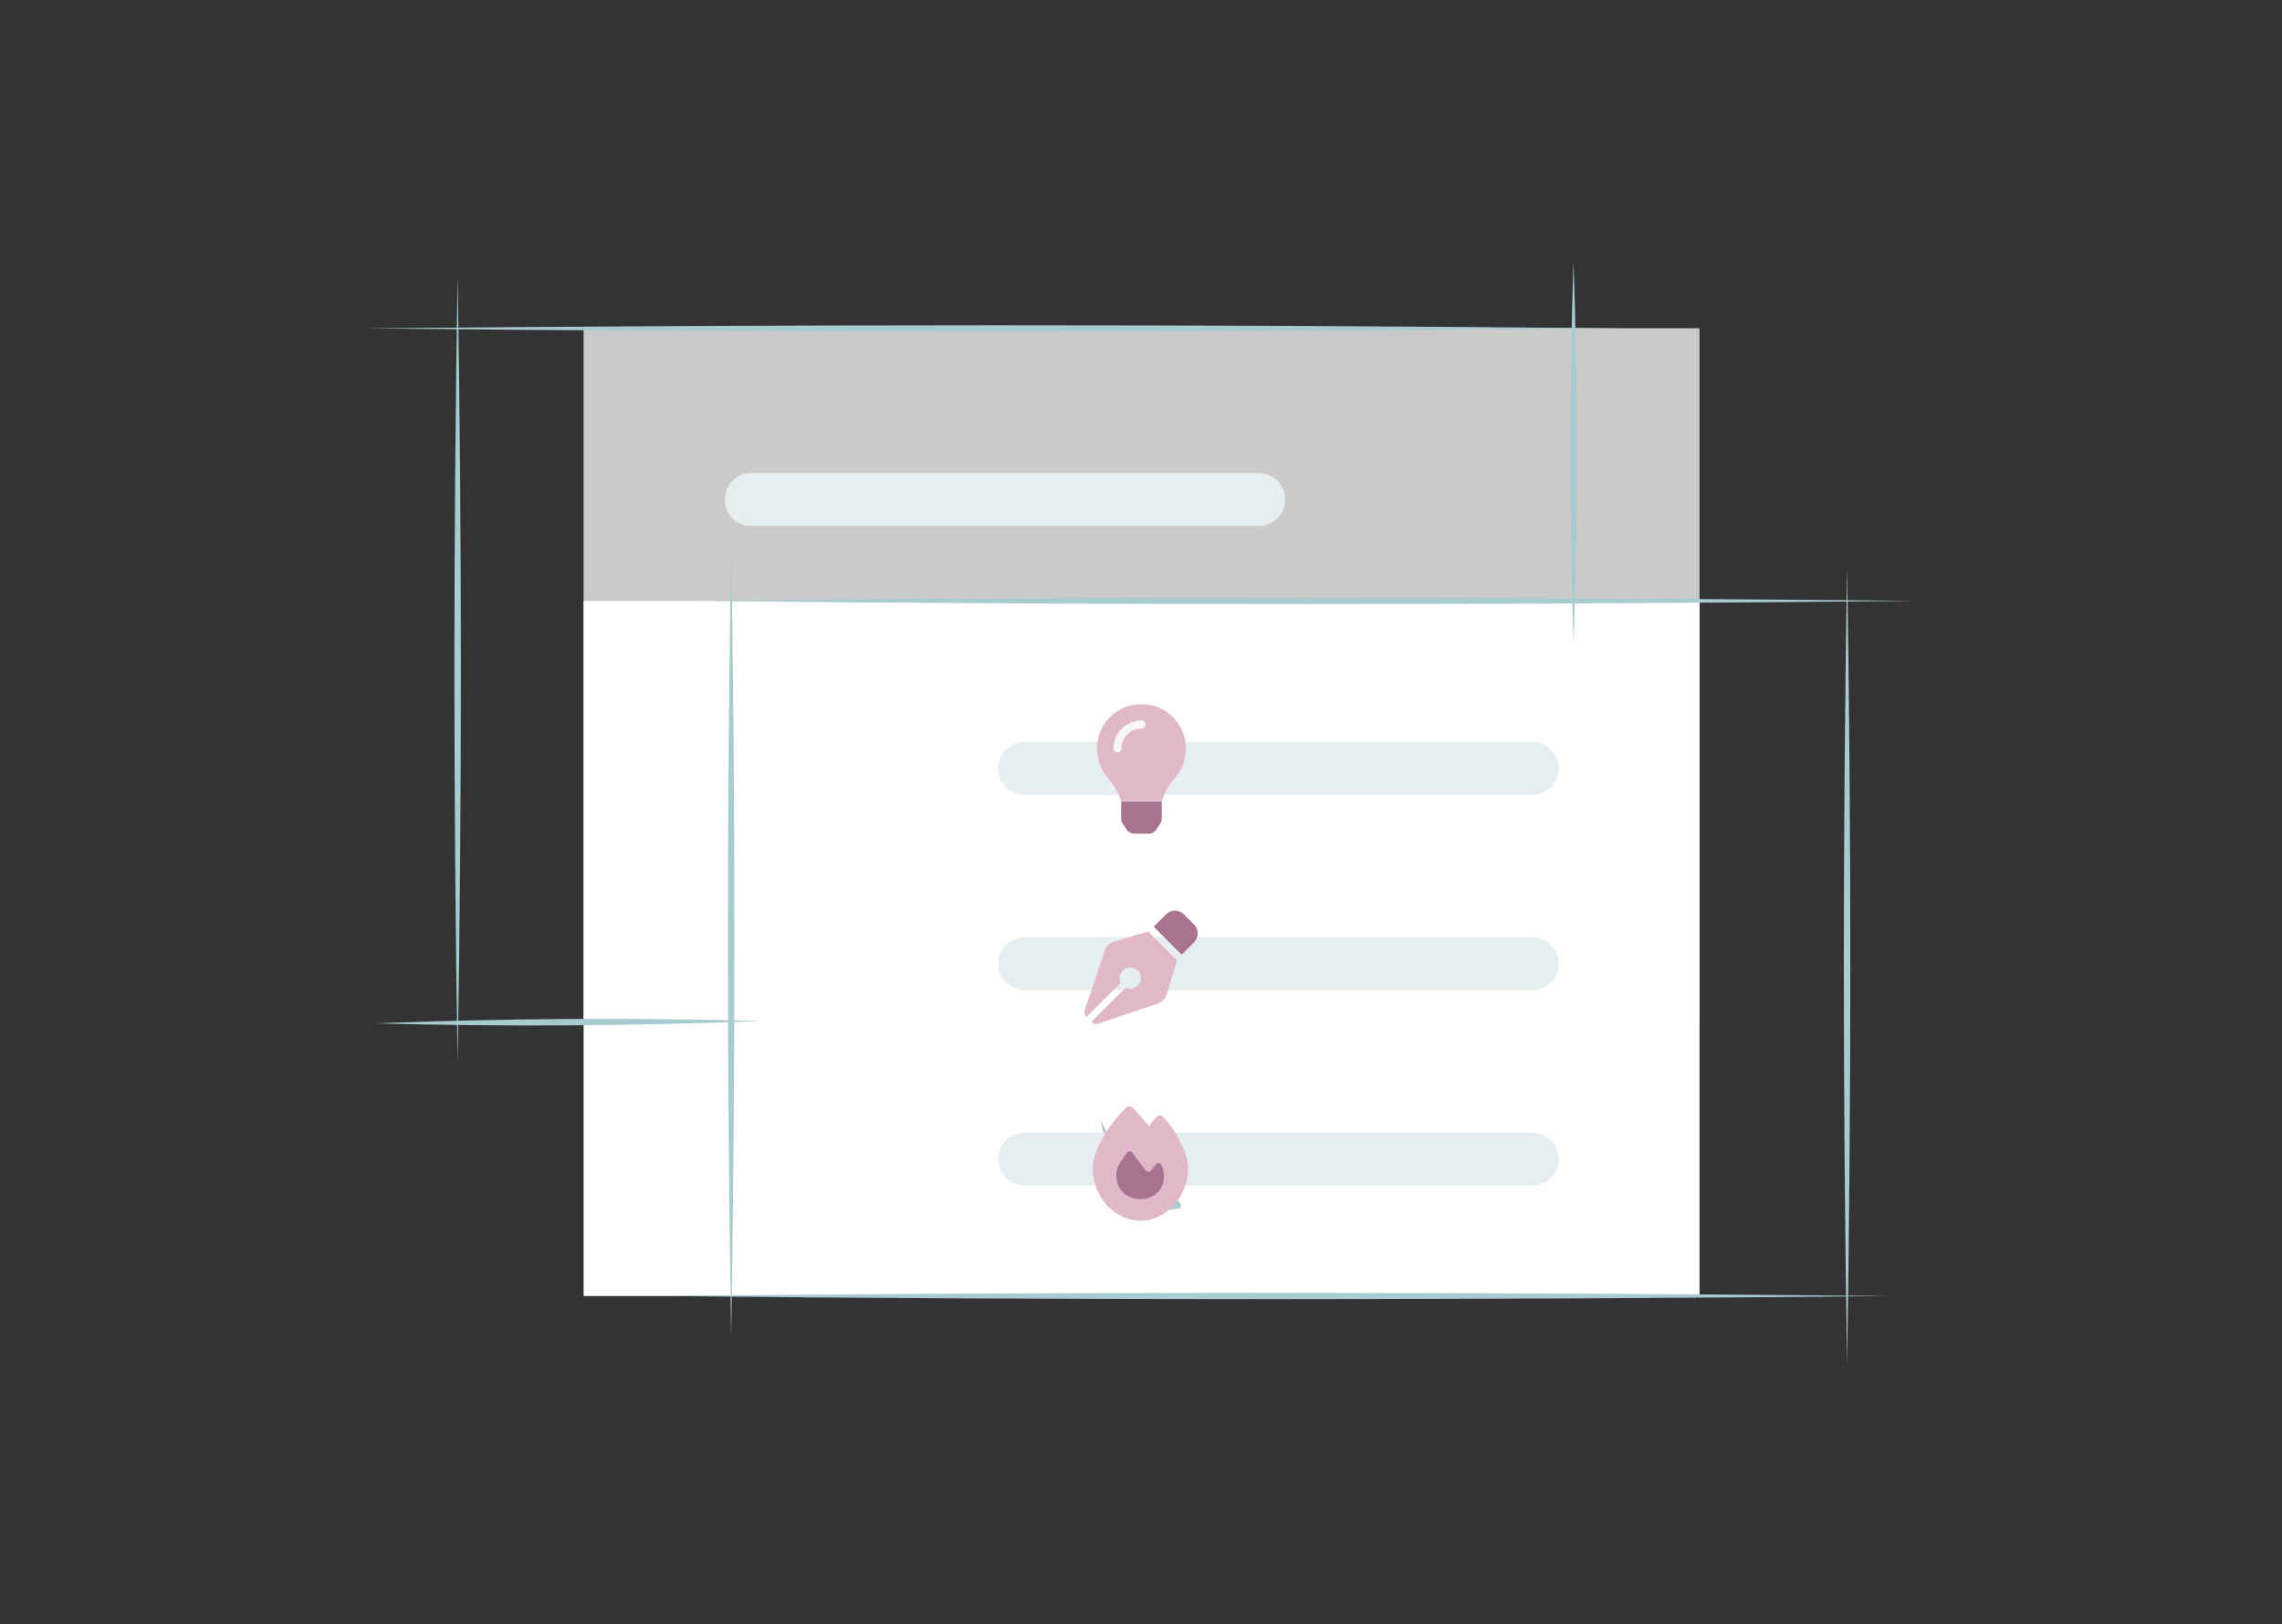 <svg width="860" height="612" viewBox="0 0 860 612" fill="none" xmlns="http://www.w3.org/2000/svg">
<rect x="0" y="0" width="860" height="612" fill="#333333" stroke="none"/>
<g opacity="0.75">
<path d="M640.487 123.692H219.941V385.641H640.487V123.692Z" fill="#FCFCFA"/>
</g>
<path opacity="0.96" d="M430 196.269C434.361 196.269 437.897 192.733 437.897 188.372C437.897 184.01 434.361 180.475 430 180.475C425.639 180.475 422.103 184.01 422.103 188.372C422.103 192.733 425.639 196.269 430 196.269Z" fill="#E0B8C8"/>
<path opacity="0.96" d="M430 268.131C434.361 268.131 437.897 264.419 437.897 259.839C437.897 255.26 434.361 251.547 430 251.547C425.639 251.547 422.103 255.26 422.103 259.839C422.103 264.419 425.639 268.131 430 268.131Z" fill="#E0B8C8"/>
<path opacity="0.96" d="M430 329.727C434.361 329.727 437.897 326.192 437.897 321.83C437.897 317.469 434.361 313.933 430 313.933C425.639 313.933 422.103 317.469 422.103 321.83C422.103 326.192 425.639 329.727 430 329.727Z" fill="#E0B8C8"/>
<path opacity="0.35" d="M334.447 241.281H525.553" stroke="#99C3E0" stroke-width="23.41" stroke-miterlimit="10" stroke-linecap="round"/>
<path opacity="0.35" d="M334.447 289.453H525.553" stroke="#99C3E0" stroke-width="23.41" stroke-miterlimit="10" stroke-linecap="round"/>
<path d="M640.487 226.433H219.941V488.383H640.487V226.433Z" fill="white"/>
<path d="M442.719 454.136C439.186 452.98 435.856 451.35 432.731 449.311C429.605 447.273 426.683 444.894 424.169 442.108C421.655 439.322 419.48 436.265 417.917 432.799C416.355 429.402 415.335 425.732 414.996 422.063C416.355 425.528 417.85 428.722 419.684 431.78C421.519 434.838 423.761 437.624 426.139 440.206C428.518 442.788 431.236 445.166 434.022 447.34C436.808 449.583 439.798 451.553 442.923 453.456L442.719 454.136Z" fill="#A7CBD1"/>
<path d="M433.886 439.322C433.41 439.662 433.274 440.274 433.614 440.749L442.38 453.66L426.955 456.174C426.411 456.242 426.004 456.786 426.14 457.329C426.208 457.873 426.751 458.281 427.295 458.145L444.282 455.359C444.622 455.291 444.894 455.087 445.03 454.747C445.166 454.407 445.098 454.068 444.962 453.796L435.313 439.594C435.177 439.458 435.041 439.322 434.905 439.254C434.565 439.051 434.226 439.118 433.886 439.322Z" fill="#A7CBD1"/>
<path d="M137.812 123.76C294.914 122.197 455.617 122.129 612.719 123.76C455.617 125.391 294.914 125.391 137.812 123.76Z" fill="#A7CBD1"/>
<path d="M172.467 103.375C174.098 201.903 174.098 302.13 172.467 400.591C170.836 302.13 170.836 201.903 172.467 103.375Z" fill="#A7CBD1"/>
<path d="M141.414 385.641C189.658 383.739 238.583 383.399 286.828 384.758C238.583 386.661 189.658 386.932 141.414 385.641Z" fill="#A7CBD1"/>
<path d="M593.013 98.347C594.644 146.252 594.644 194.836 593.013 242.741C591.315 194.836 591.383 146.252 593.013 98.347Z" fill="#A7CBD1"/>
<path d="M722.187 226.433C570.182 227.996 414.575 228.064 262.57 226.433C414.643 224.802 570.182 224.87 722.187 226.433Z" fill="#A7CBD1"/>
<path d="M275.548 205.165C277.179 304.237 277.179 405.007 275.548 504.147C273.917 405.007 273.917 304.237 275.548 205.165Z" fill="#A7CBD1"/>
<path d="M712.335 488.383C558.834 489.946 401.733 490.013 248.232 488.383C401.733 486.752 558.834 486.82 712.335 488.383Z" fill="#A7CBD1"/>
<path d="M696.094 213.591C697.725 313.138 697.725 414.385 696.094 514C694.464 414.452 694.464 313.138 696.094 213.591Z" fill="#A7CBD1"/>
<path d="M283.117 188.245H474.33" stroke="#E6EEEF" stroke-width="20" stroke-miterlimit="10" stroke-linecap="round"/>
<path d="M386.198 289.559H577.41" stroke="#E6EEEF" stroke-width="20" stroke-miterlimit="10" stroke-linecap="round"/>
<path d="M386.198 363.15H577.41" stroke="#E6EEEF" stroke-width="20" stroke-miterlimit="10" stroke-linecap="round"/>
<path d="M386.198 436.808H577.41" stroke="#E6EEEF" stroke-width="20" stroke-miterlimit="10" stroke-linecap="round"/>
<path d="M422.521 304.984V308.653C422.521 309.265 422.725 309.809 423.065 310.352L424.696 312.798C425.172 313.546 426.327 314.157 427.21 314.157H433.122C434.005 314.157 435.16 313.546 435.636 312.798L437.267 310.352C437.539 310.012 437.81 309.265 437.81 308.721V301.994H422.521V304.984Z" fill="#A87390"/>
<path d="M430.132 265.369C420.415 265.369 413.416 273.183 413.416 282.085C413.416 286.162 414.911 290.103 417.561 293.161C419.124 294.995 421.57 298.733 422.522 301.858V301.926H437.811V301.858C438.762 298.665 441.208 294.927 442.771 293.161C445.421 290.171 446.916 286.23 446.916 282.085C446.984 272.844 439.441 265.301 430.132 265.369Z" fill="#E0B8C8"/>
<path d="M430.2 274.542C425.987 274.542 422.59 277.94 422.59 282.085C422.59 282.9 421.91 283.58 421.095 283.58C420.279 283.58 419.6 282.9 419.6 282.085C419.6 276.241 424.356 271.485 430.268 271.485C431.083 271.485 431.763 272.164 431.763 272.979C431.763 273.795 431.016 274.542 430.2 274.542Z" fill="#F7F7F5"/>
<path d="M439.47 344.531L434.781 349.22L445.314 359.752L450.002 355.064C451.837 353.229 451.837 350.239 450.002 348.405L446.129 344.531C444.294 342.697 441.304 342.697 439.47 344.531Z" fill="#A87390"/>
<path d="M432.675 350.987L431.927 351.19L419.832 354.86C418.133 355.335 416.842 356.627 416.299 358.325L408.824 380.545C408.484 381.496 408.756 382.584 409.436 383.263L422.346 370.353C422.075 369.809 421.939 369.265 421.939 368.586C421.939 366.343 423.773 364.577 425.948 364.577C428.19 364.577 429.957 366.411 429.957 368.586C429.957 370.828 428.122 372.595 425.948 372.595C425.336 372.595 424.725 372.459 424.181 372.187L411.27 385.098C412.018 385.777 413.037 386.049 413.988 385.709L436.208 378.235C437.839 377.691 439.13 376.332 439.674 374.701L443.343 362.606L443.547 361.859L432.675 350.987Z" fill="#E0B8C8"/>
<path d="M424.476 417.306C425.087 416.695 426.039 416.695 426.718 417.306C428.96 419.481 430.999 421.859 432.97 424.373C433.853 423.15 434.872 421.859 435.959 420.772C436.571 420.16 437.59 420.16 438.202 420.772C440.988 423.558 443.298 427.227 444.997 430.693C446.628 434.158 447.715 437.624 447.715 440.138C447.715 450.874 439.697 459.979 429.776 459.979C419.719 459.979 411.837 450.874 411.837 440.138C411.837 436.876 413.264 432.935 415.438 429.062C417.613 425.121 420.738 420.976 424.476 417.306Z" fill="#E0B8C8"/>
<path d="M429.844 451.893C431.882 451.893 433.649 451.282 435.348 450.126C438.746 447.68 439.629 442.72 437.59 438.847C437.251 438.099 436.299 438.031 435.756 438.711L433.717 441.157C433.174 441.769 432.222 441.769 431.747 441.089C430.456 439.322 428.077 436.197 426.718 434.362C426.243 433.682 425.223 433.682 424.748 434.362C422.03 437.963 420.671 440.206 420.671 442.72C420.739 448.496 424.748 451.893 429.844 451.893Z" fill="#A87390"/>
</svg>
